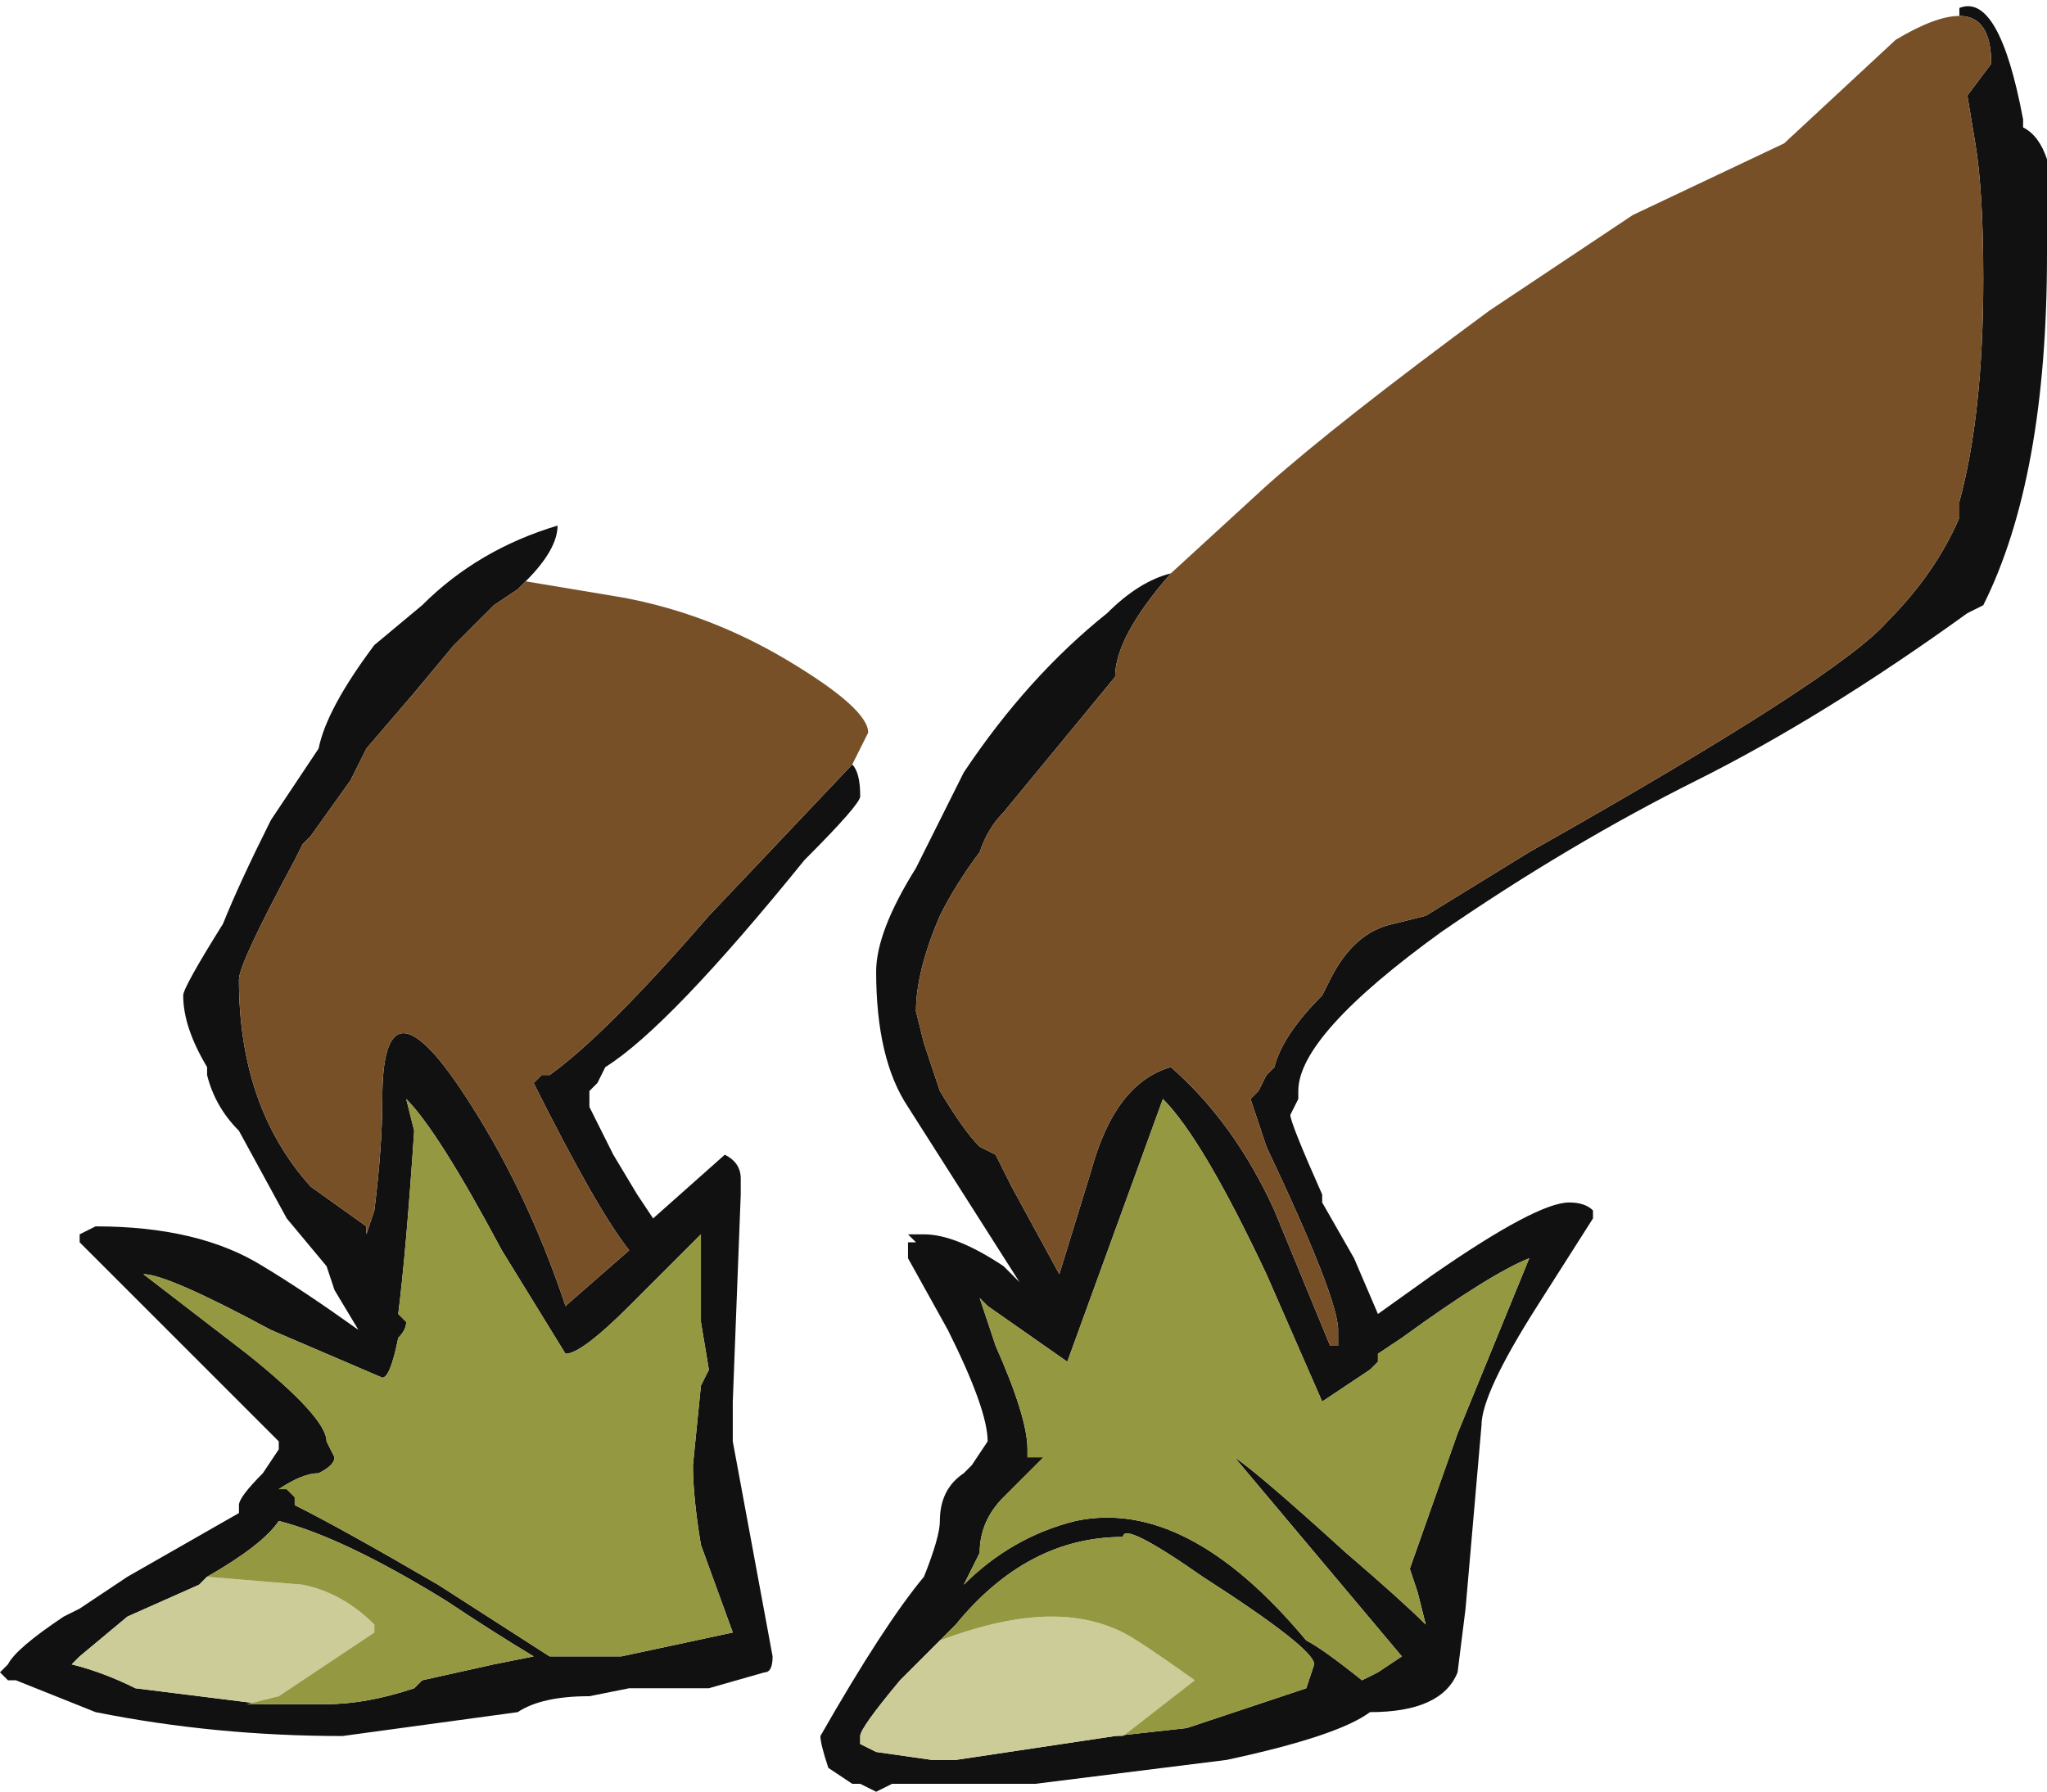 <?xml version="1.0" encoding="UTF-8" standalone="no"?>
<svg xmlns:ffdec="https://www.free-decompiler.com/flash" xmlns:xlink="http://www.w3.org/1999/xlink" ffdec:objectType="shape" height="11.25px" width="12.85px" xmlns="http://www.w3.org/2000/svg">
  <g transform="matrix(1.0, 0.0, 0.0, 1.0, 3.5, 5.1)">
    <path d="M-0.2 -1.45 L-0.25 -1.4 -0.4 -1.3 -0.65 -1.05 -0.9 -0.75 -1.2 -0.4 -1.3 -0.2 -1.55 0.15 -1.6 0.2 -1.65 0.3 Q-2.0 0.95 -2.0 1.05 -2.0 1.85 -1.55 2.35 L-1.2 2.6 -1.2 2.65 -1.15 2.5 Q-1.1 2.1 -1.1 1.8 -1.1 1.0 -0.6 1.75 -0.2 2.35 0.05 3.1 L0.45 2.75 Q0.25 2.5 -0.15 1.7 L-0.1 1.65 -0.05 1.65 Q0.3 1.4 0.95 0.65 L1.85 -0.3 Q1.9 -0.25 1.9 -0.1 1.9 -0.05 1.55 0.3 0.7 1.35 0.3 1.6 L0.25 1.7 0.2 1.75 0.2 1.85 0.35 2.15 0.5 2.4 0.6 2.55 1.05 2.15 Q1.15 2.2 1.15 2.3 L1.15 2.4 1.1 3.7 1.1 3.95 1.35 5.3 Q1.35 5.4 1.3 5.4 L0.95 5.5 0.45 5.5 0.2 5.55 Q-0.1 5.55 -0.25 5.65 L-1.35 5.8 Q-2.15 5.8 -2.9 5.65 L-3.4 5.45 -3.45 5.45 -3.5 5.4 -3.45 5.35 Q-3.4 5.25 -3.1 5.05 L-3.0 5.0 -2.7 4.8 -2.0 4.4 -2.0 4.35 Q-2.0 4.3 -1.85 4.15 L-1.75 4.0 -1.75 3.95 -3.0 2.7 -3.0 2.65 -2.9 2.6 Q-2.25 2.6 -1.85 2.85 -1.6 3.0 -1.25 3.25 L-1.4 3.0 -1.45 2.85 -1.7 2.55 -2.0 2.0 Q-2.15 1.85 -2.2 1.65 L-2.2 1.6 Q-2.35 1.35 -2.35 1.15 -2.35 1.1 -2.1 0.7 -2.0 0.45 -1.8 0.05 L-1.5 -0.4 Q-1.45 -0.65 -1.15 -1.05 L-0.85 -1.3 Q-0.5 -1.65 0.0 -1.8 0.0 -1.65 -0.2 -1.45 M3.85 -1.5 Q3.5 -1.1 3.5 -0.85 L2.8 0.0 Q2.7 0.1 2.65 0.25 2.5 0.45 2.4 0.65 2.25 1.0 2.25 1.25 L2.3 1.45 2.4 1.75 Q2.55 2.0 2.65 2.1 L2.75 2.15 2.85 2.35 3.15 2.9 3.35 2.25 Q3.5 1.7 3.85 1.6 4.25 1.95 4.5 2.5 L4.85 3.35 4.9 3.35 4.9 3.25 Q4.9 3.05 4.45 2.1 L4.35 1.8 4.4 1.75 4.45 1.65 4.5 1.6 Q4.55 1.4 4.8 1.15 L4.85 1.05 Q5.0 0.75 5.25 0.7 L5.45 0.65 6.1 0.25 Q8.05 -0.85 8.35 -1.2 8.65 -1.5 8.8 -1.85 L8.8 -1.95 Q8.95 -2.5 8.95 -3.35 8.95 -3.9 8.9 -4.2 L8.85 -4.5 9.0 -4.7 Q9.0 -5.0 8.8 -5.0 L8.8 -5.05 Q9.05 -5.15 9.2 -4.35 L9.2 -4.3 Q9.3 -4.25 9.35 -4.1 L9.35 -3.5 Q9.35 -2.1 8.95 -1.3 L8.85 -1.25 Q7.95 -0.6 7.15 -0.2 6.35 0.2 5.55 0.75 4.65 1.4 4.65 1.75 L4.65 1.8 4.6 1.9 Q4.6 1.95 4.8 2.4 L4.8 2.45 5.0 2.8 5.15 3.15 5.5 2.9 Q6.15 2.45 6.35 2.45 6.45 2.45 6.5 2.5 L6.5 2.55 6.15 3.1 Q5.8 3.65 5.8 3.85 L5.7 5.0 5.65 5.4 Q5.55 5.65 5.1 5.65 4.9 5.8 4.2 5.95 L3.0 6.1 2.1 6.1 2.0 6.15 1.9 6.1 1.85 6.1 1.7 6.0 Q1.65 5.85 1.65 5.8 2.05 5.1 2.3 4.8 2.4 4.55 2.4 4.45 2.4 4.25 2.55 4.15 L2.6 4.1 2.7 3.95 Q2.7 3.75 2.45 3.25 L2.2 2.8 2.2 2.7 2.25 2.7 2.2 2.65 2.3 2.65 Q2.5 2.65 2.8 2.85 L2.9 2.95 2.2 1.85 Q2.0 1.55 2.0 1.0 2.0 0.75 2.25 0.35 L2.55 -0.25 Q2.95 -0.85 3.45 -1.25 3.65 -1.45 3.85 -1.5 M3.2 3.45 L2.7 3.1 2.65 3.05 2.75 3.35 Q2.95 3.8 2.95 4.0 L2.95 4.05 3.05 4.05 2.8 4.3 Q2.65 4.45 2.65 4.65 L2.55 4.85 Q2.85 4.55 3.25 4.45 3.95 4.3 4.7 5.2 4.8 5.25 5.05 5.45 L5.15 5.4 5.3 5.3 4.25 4.05 Q4.4 4.15 4.95 4.65 5.3 4.95 5.45 5.1 L5.4 4.9 5.35 4.75 5.65 3.9 6.1 2.8 Q5.85 2.9 5.3 3.3 L5.15 3.4 5.15 3.45 5.1 3.5 4.8 3.7 4.45 2.9 Q4.05 2.05 3.8 1.8 3.6 2.35 3.2 3.45 M0.9 2.65 L0.45 3.1 Q0.15 3.4 0.05 3.4 L-0.35 2.75 Q-0.75 2.0 -0.95 1.8 L-0.9 2.0 Q-0.95 2.75 -1.0 3.15 L-0.95 3.2 Q-0.95 3.25 -1.0 3.3 -1.05 3.55 -1.1 3.55 L-1.8 3.25 Q-2.45 2.9 -2.6 2.9 L-1.95 3.4 Q-1.45 3.8 -1.45 3.95 L-1.4 4.05 Q-1.4 4.1 -1.5 4.15 -1.6 4.15 -1.75 4.25 L-1.7 4.25 -1.65 4.3 -1.65 4.35 Q-1.35 4.5 -0.75 4.85 L-0.05 5.3 0.4 5.3 1.1 5.15 0.9 4.6 Q0.85 4.3 0.85 4.1 L0.9 3.6 0.95 3.5 0.9 3.2 0.9 2.65 M3.5 5.8 L3.95 5.75 4.7 5.5 4.75 5.35 Q4.75 5.25 4.05 4.8 3.55 4.45 3.55 4.55 2.95 4.55 2.5 5.1 L2.4 5.2 2.15 5.45 Q1.9 5.75 1.9 5.8 L1.9 5.85 2.0 5.9 2.35 5.95 2.5 5.95 3.5 5.8 M-2.2 4.8 L-2.25 4.85 -2.7 5.05 -3.0 5.3 -3.05 5.35 Q-2.85 5.4 -2.65 5.5 L-1.85 5.6 -1.45 5.6 Q-1.2 5.6 -0.9 5.5 L-0.85 5.45 -0.4 5.35 -0.15 5.3 Q-0.4 5.15 -0.7 4.95 -1.35 4.55 -1.75 4.45 -1.85 4.6 -2.2 4.8" fill="#111111" fill-rule="evenodd" stroke="none"/>
    <path d="M-0.2 -1.45 L0.4 -1.35 Q0.95 -1.25 1.45 -0.95 1.95 -0.65 1.95 -0.5 L1.85 -0.3 0.95 0.65 Q0.3 1.4 -0.05 1.65 L-0.1 1.65 -0.15 1.7 Q0.25 2.5 0.45 2.75 L0.05 3.1 Q-0.2 2.35 -0.6 1.75 -1.1 1.0 -1.1 1.8 -1.1 2.1 -1.15 2.5 L-1.2 2.65 -1.2 2.6 -1.55 2.35 Q-2.0 1.85 -2.0 1.05 -2.0 0.95 -1.65 0.3 L-1.6 0.2 -1.55 0.15 -1.3 -0.2 -1.2 -0.4 -0.9 -0.75 -0.65 -1.05 -0.4 -1.3 -0.25 -1.4 -0.2 -1.45 M8.8 -5.0 Q9.0 -5.0 9.0 -4.7 L8.85 -4.5 8.9 -4.2 Q8.95 -3.9 8.95 -3.35 8.95 -2.5 8.8 -1.95 L8.8 -1.85 Q8.65 -1.5 8.35 -1.2 8.05 -0.85 6.1 0.25 L5.45 0.65 5.25 0.7 Q5.0 0.75 4.85 1.05 L4.8 1.15 Q4.55 1.4 4.5 1.6 L4.45 1.65 4.4 1.75 4.35 1.8 4.45 2.1 Q4.9 3.05 4.9 3.25 L4.9 3.35 4.85 3.35 4.5 2.5 Q4.25 1.95 3.85 1.6 3.5 1.7 3.35 2.25 L3.15 2.9 2.85 2.35 2.75 2.15 2.65 2.1 Q2.55 2.0 2.4 1.75 L2.3 1.45 2.25 1.25 Q2.25 1.0 2.4 0.65 2.5 0.45 2.65 0.25 2.7 0.1 2.8 0.0 L3.5 -0.85 Q3.5 -1.1 3.85 -1.5 L4.45 -2.05 Q4.9 -2.45 5.85 -3.15 L6.75 -3.75 7.7 -4.2 8.4 -4.85 Q8.65 -5.0 8.8 -5.0" fill="#775028" fill-rule="evenodd" stroke="none"/>
    <path d="M2.4 5.2 Q2.8 5.05 3.1 5.05 3.35 5.05 3.55 5.15 3.65 5.2 4.0 5.45 L3.55 5.8 3.5 5.8 2.5 5.95 2.35 5.95 2.0 5.9 1.9 5.85 1.9 5.8 Q1.9 5.75 2.15 5.45 L2.4 5.2 M-1.85 5.6 L-2.65 5.5 Q-2.85 5.4 -3.05 5.35 L-3.0 5.3 -2.7 5.05 -2.25 4.85 -2.2 4.8 -1.6 4.85 Q-1.35 4.9 -1.15 5.1 L-1.15 5.15 -1.75 5.55 -1.95 5.6 -1.85 5.6" fill="#cccc99" fill-rule="evenodd" stroke="none"/>
    <path d="M2.4 5.2 L2.5 5.1 Q2.95 4.55 3.55 4.55 3.55 4.45 4.05 4.8 4.75 5.25 4.75 5.35 L4.7 5.5 3.95 5.75 3.5 5.8 3.55 5.8 4.0 5.45 Q3.65 5.2 3.55 5.15 3.35 5.05 3.1 5.05 2.8 5.05 2.4 5.2 M0.9 2.65 L0.9 3.2 0.95 3.5 0.9 3.6 0.85 4.1 Q0.85 4.3 0.9 4.6 L1.1 5.15 0.4 5.3 -0.05 5.3 -0.75 4.85 Q-1.35 4.5 -1.65 4.35 L-1.65 4.3 -1.7 4.25 -1.75 4.25 Q-1.6 4.15 -1.5 4.15 -1.4 4.1 -1.4 4.05 L-1.45 3.95 Q-1.45 3.8 -1.95 3.4 L-2.6 2.9 Q-2.45 2.9 -1.8 3.25 L-1.1 3.55 Q-1.05 3.55 -1.0 3.3 -0.95 3.25 -0.95 3.2 L-1.0 3.15 Q-0.95 2.75 -0.9 2.0 L-0.95 1.8 Q-0.75 2.0 -0.35 2.75 L0.05 3.4 Q0.15 3.4 0.45 3.1 L0.9 2.65 M3.2 3.45 Q3.6 2.35 3.8 1.8 4.05 2.05 4.45 2.9 L4.8 3.7 5.1 3.5 5.15 3.45 5.15 3.4 5.3 3.3 Q5.85 2.9 6.1 2.8 L5.65 3.9 5.35 4.75 5.4 4.9 5.45 5.1 Q5.3 4.95 4.95 4.65 4.4 4.15 4.25 4.05 L5.3 5.3 5.15 5.4 5.05 5.45 Q4.8 5.25 4.7 5.2 3.95 4.3 3.25 4.45 2.85 4.55 2.55 4.85 L2.65 4.65 Q2.65 4.45 2.8 4.3 L3.05 4.05 2.95 4.05 2.95 4.0 Q2.95 3.8 2.75 3.35 L2.65 3.05 2.7 3.1 3.2 3.45 M-1.85 5.6 L-1.95 5.6 -1.75 5.55 -1.15 5.15 -1.15 5.1 Q-1.35 4.9 -1.6 4.85 L-2.2 4.8 Q-1.85 4.6 -1.75 4.45 -1.35 4.55 -0.7 4.95 -0.4 5.15 -0.15 5.3 L-0.4 5.35 -0.85 5.45 -0.9 5.5 Q-1.2 5.6 -1.45 5.6 L-1.85 5.6" fill="#949841" fill-rule="evenodd" stroke="none"/>
  </g>
</svg>
